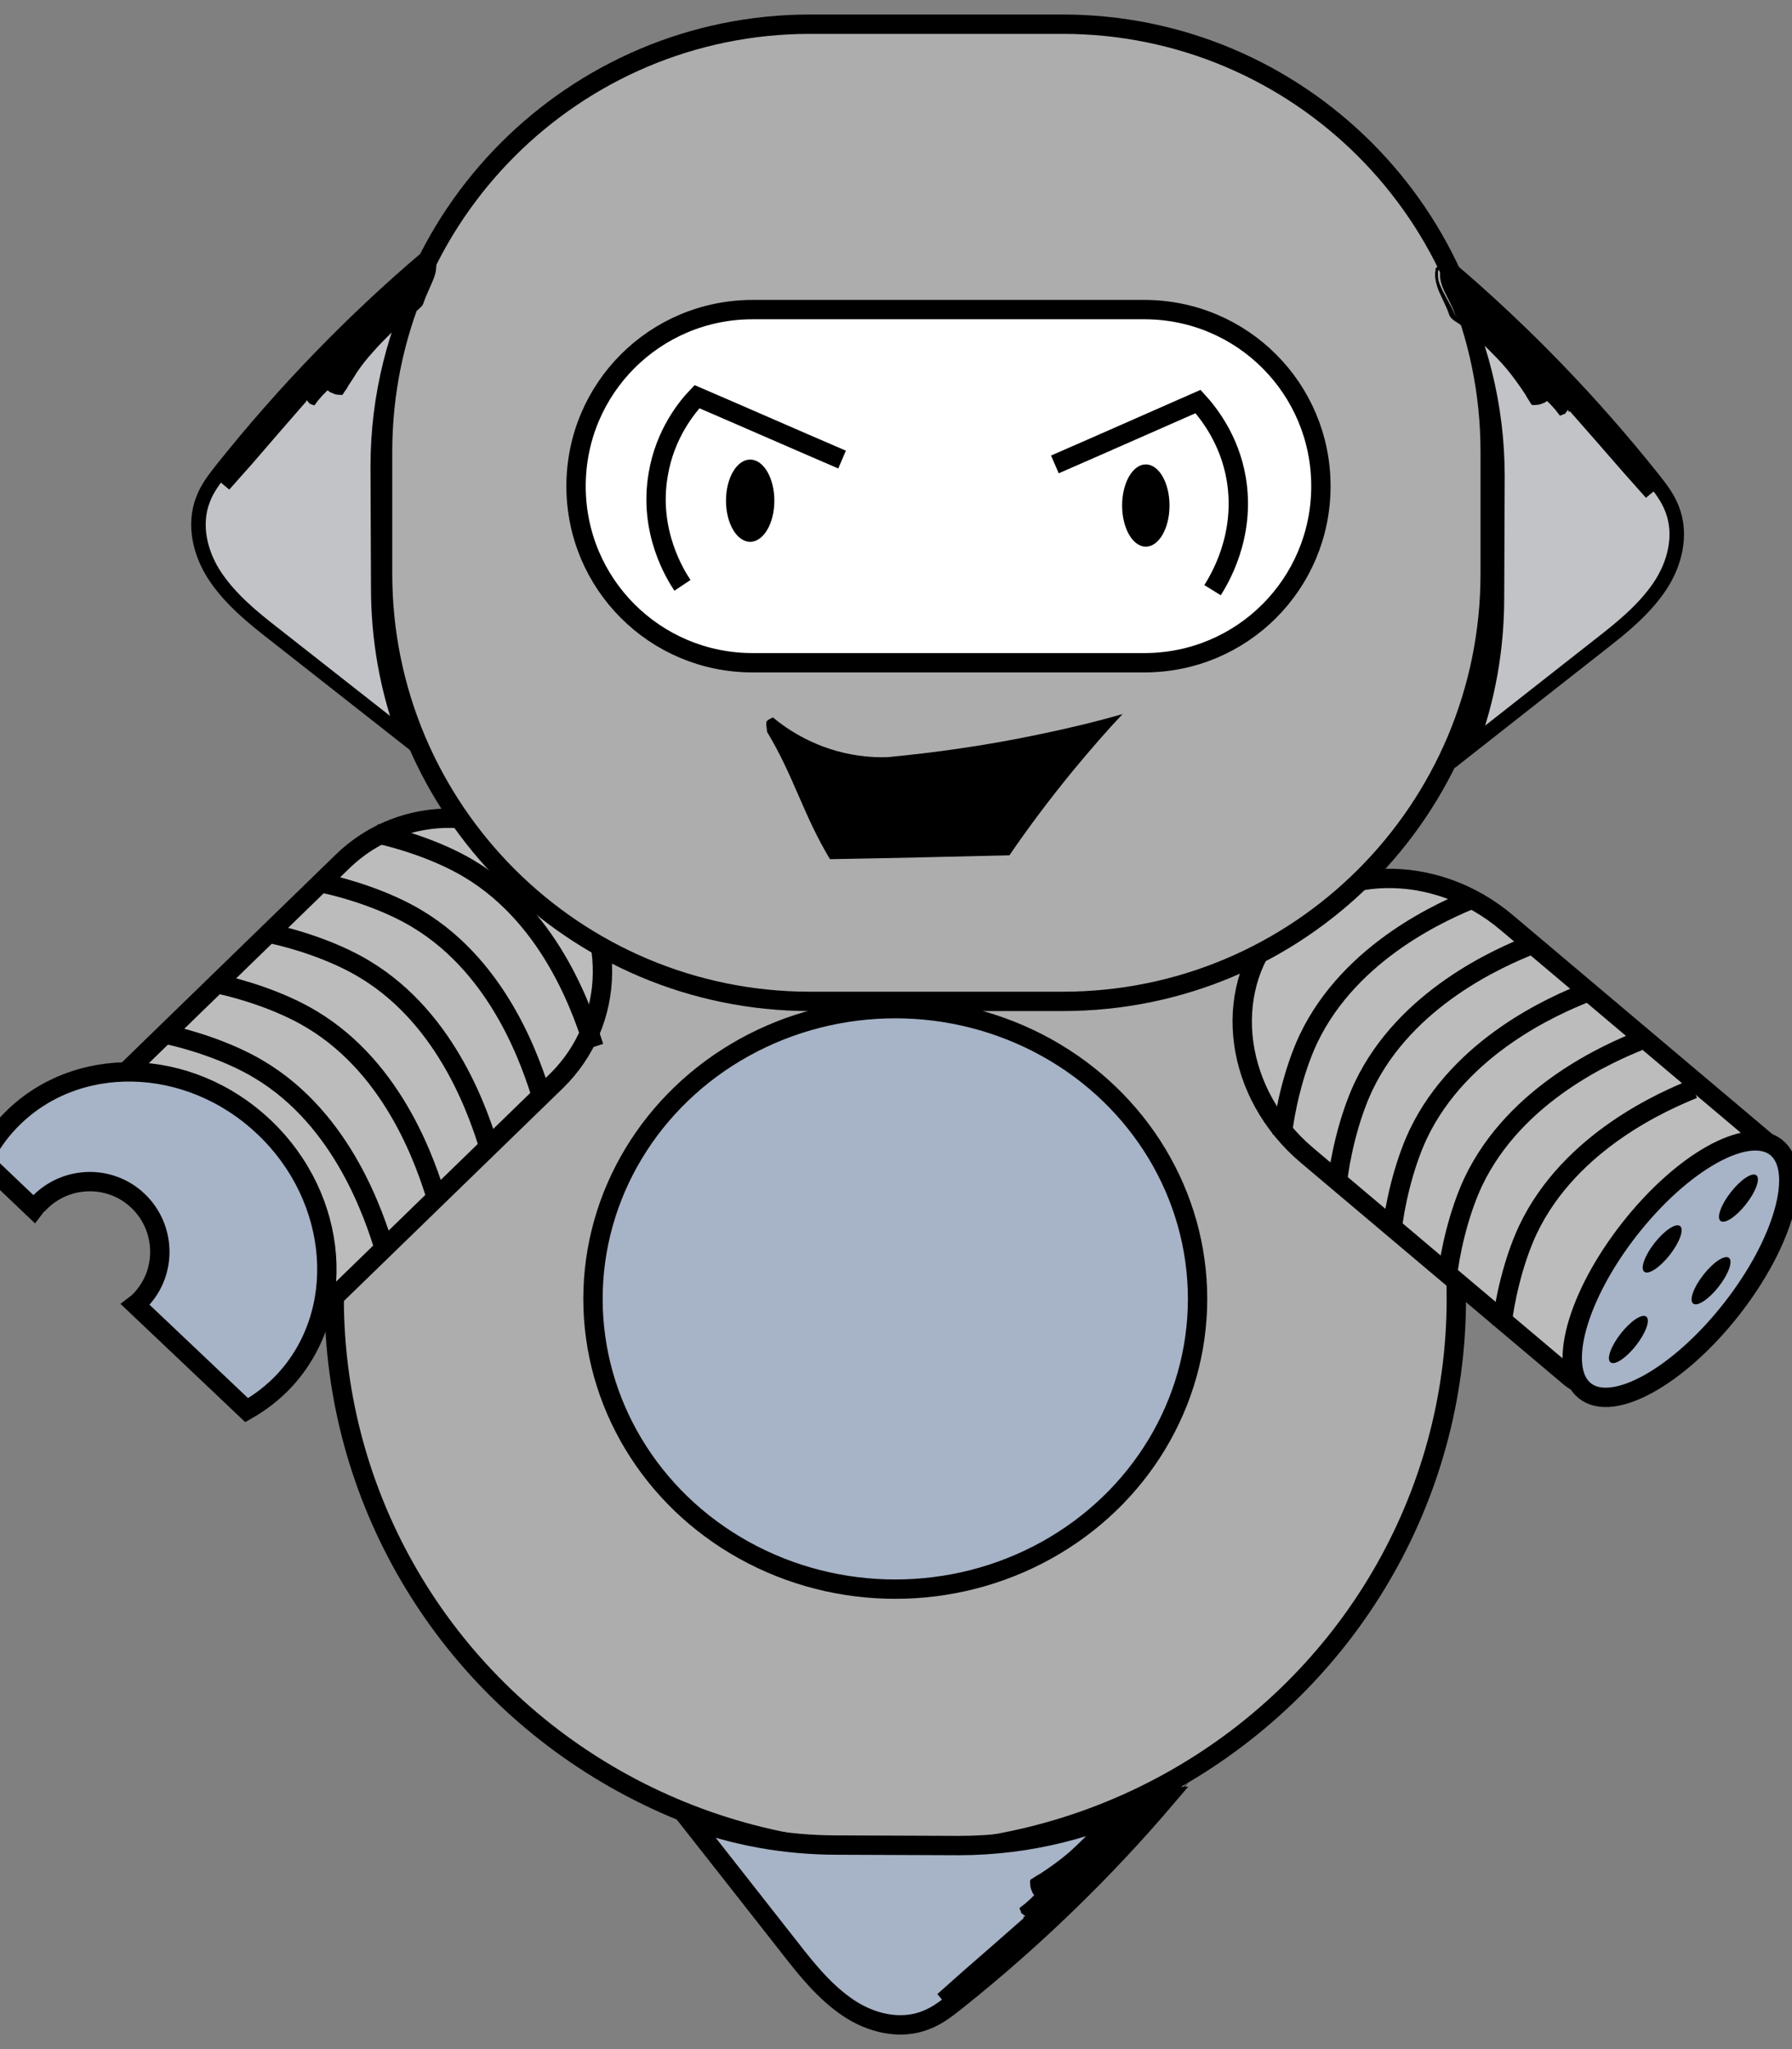 <?xml version="1.0" encoding="utf-8"?>
<!-- Generator: Adobe Illustrator 27.6.1, SVG Export Plug-In . SVG Version: 6.00 Build 0)  -->
<svg version="1.1" id="Layer_1" xmlns="http://www.w3.org/2000/svg" xmlns:xlink="http://www.w3.org/1999/xlink" x="0px" y="0px"
	 viewBox="0 0 370.5 423.6" style="enable-background:new 0 0 370.5 423.6;" xml:space="preserve">
<rect x="0" y="0" width="370.5" height="423.6" fill="#808080" stroke="none"/>
<style type="text/css">
	.st0{fill:#FF0000;}
	.st1{display:none;}
	.st2{clip-path:url(#SVGID_00000032634535772113554660000003915613613721797253_);}
	.st3{opacity:0.44;clip-path:url(#SVGID_00000091709209639697407410000016442681697711896224_);}
	.st4{opacity:0.54;clip-path:url(#SVGID_00000147927227455145217760000000735327354320919688_);}
	.st5{fill:#ADADAD;stroke:#000000;stroke-width:1.464;stroke-miterlimit:10;}
	.st6{fill:#A7B3C6;stroke:#000000;stroke-width:1.464;stroke-miterlimit:10;}
	.st7{fill:#BCBCBC;stroke:#000000;stroke-width:1.464;stroke-miterlimit:10;}
	.st8{fill:none;stroke:#000000;stroke-width:1.464;stroke-miterlimit:10;}
	.st9{fill:#FFFFFF;stroke:#000000;stroke-width:1.464;stroke-miterlimit:10;}
	.st10{fill:#C1C3C6;stroke:#000000;stroke-width:1.098;stroke-miterlimit:10;}
	.st11{fill:#A7B3C6;stroke:#000000;stroke-width:1.464;stroke-miterlimit:10;}
	.st12{opacity:0.54;clip-path:url(#SVGID_00000122720341359564022420000007181315749199846581_);}
	.st13{fill:#A7B3C6;stroke:#000000;stroke-width:1.464;stroke-miterlimit:10;}
	.st14{fill:#A7B3C6;stroke:#000000;stroke-width:1.464;stroke-miterlimit:10;}
	.st15{fill:#ADADAD;stroke:#000000;stroke-width:4;stroke-miterlimit:10;}
	.st16{fill:#A7B3C6;stroke:#000000;stroke-width:4;stroke-miterlimit:10;}
	.st17{fill:#BCBCBC;stroke:#000000;stroke-width:4;stroke-miterlimit:10;}
	.st18{fill:none;stroke:#000000;stroke-width:4;stroke-miterlimit:10;}
	.st19{fill:#FFFFFF;stroke:#000000;stroke-width:4;stroke-miterlimit:10;}
	.st20{fill:#C1C3C6;stroke:#000000;stroke-width:3;stroke-miterlimit:10;}
	.st21{fill:#A7B3C6;stroke:#000000;stroke-width:4;stroke-miterlimit:10;}
	.st22{fill:#161616;stroke:#000000;stroke-width:4;stroke-miterlimit:10;}
	.st23{fill:none;}
	.st24{fill:#355F9B;stroke:#000000;stroke-width:3;stroke-miterlimit:10;}
	.st25{opacity:0.5;}
	.st26{fill:#161616;stroke:#000000;stroke-width:3.71;stroke-miterlimit:10;}
	.st27{fill:#636363;stroke:#000000;stroke-width:5;stroke-miterlimit:10;}
	.st28{fill:#FF000D;stroke:#000000;stroke-width:1.983;stroke-miterlimit:10;}
	.st29{fill:#09AF28;stroke:#000000;stroke-width:1.983;stroke-miterlimit:10;}
	.st30{clip-path:url(#SVGID_00000173845584558753100250000000364600142155233153_);}
	.st31{opacity:0.44;clip-path:url(#SVGID_00000030475158427903765210000013577477045580677248_);}
	.st32{opacity:0.54;clip-path:url(#SVGID_00000147923753870318530330000015010997413575514302_);}
	.st33{opacity:0.54;clip-path:url(#SVGID_00000032646522862362474750000008358062471676459412_);}
	.st34{fill:none;stroke:#FFFFFF;stroke-width:2.379;stroke-miterlimit:10;}
	.st35{fill:none;stroke:#FFFFFF;stroke-width:2.086;stroke-miterlimit:10;}
	.st36{fill:none;stroke:#000000;stroke-width:5;stroke-linecap:round;stroke-miterlimit:10;}
	.st37{fill:none;stroke:#000000;stroke-width:6;stroke-linecap:round;stroke-miterlimit:10;}
</style>
<g>
	<ellipse class="st15" cx="185.1" cy="268.5" rx="116" ry="114.5"/>
	<ellipse class="st16" cx="185.1" cy="268.5" rx="62.5" ry="60"/>
	<path class="st16" d="M198.2,381.5c14.6,0,28.4-3.6,40.6-9.9l2.4-0.1c-13.1,15.4-27.7,29.5-43.5,42.1c-1.9,1.5-3.9,3.1-6.3,4
		c-5.3,2.1-11.4,0.6-16.1-2.6s-8.3-7.6-11.8-12.1c-7.1-9-14.1-18-21.2-27c9.6,3.6,20,5.5,30.8,5.5L198.2,381.5L198.2,381.5z"/>
	<g>
		<path d="M243.7,369.2c0.4-0.2,0.9-0.5,1.3-0.7c-8.3,9.1-17.1,17.9-25.9,26.6c-2.5,2.5-5,5-7.7,7.2c-3,2.4-6.3,4.5-9.7,6.1l4.3-4.1
			c-2.3,2.1-9,7.4-11.4,9.3l18.2-16c-0.9,0.9-1.8,1.9-2.8,2.8l7.4-7.1l-4.6,4.3l0.1-0.1c-0.3-0.8-0.6-1.5-0.8-2.2
			c1.2-0.9,2.2-2,3.1-3.1c-0.8-0.6-1.3-1.6-1.3-2.6c4.7-2.8,8.9-6.3,12.4-10.4c0.6-0.8,1.2-1.5,2.1-2.1c0.8-0.5,2.4-4.1,3.3-4.4
			c3.5-1.2,5.8-3.5,9-3l0.8,0.9c0.5-0.3,1-0.6,1.5-0.8c0.5-0.4,1-0.8,1.5-1.1L243.7,369.2z"/>
		<g>
			<path d="M244,369.5c0,0,0.2-0.2,0.8-0.8l-0.4-0.5c-0.3,0.2-0.7,0.6-1.2,0.9c-0.4,0.4-1.1,0.7-1.8,1.1h0.2
				c-0.2-0.2-0.5-0.5-0.7-0.8c-0.1-0.2-0.3-0.2-0.5-0.2s-0.4,0-0.6,0c-0.8,0-1.6,0.2-2.4,0.6c-1.7,0.7-3.4,1.9-5.5,2.8
				c-0.3,0.1-0.6,0.5-0.8,0.9s-0.5,0.8-0.7,1.2s-0.5,0.8-0.7,1.3c-0.3,0.4-0.5,0.9-1,1.3c-0.6,0.4-1.1,1-1.6,1.6s-1,1.3-1.6,1.9
				c-1.1,1.3-2.4,2.6-3.7,3.9c-1.4,1.3-2.9,2.5-4.5,3.7c-0.4,0.3-0.8,0.6-1.2,0.9c-0.3,0.2-0.6,0.4-0.9,0.6c-0.1,0-0.1,0.2,0,0.2
				s0.1,0.2,0.1,0.3l0.1,0.2l0.1,0.1c0.1,0.1,0.1,0.1,0.2,0.2c0.3,0.3,0.7,0.6,1.1,0.9c-0.5,0.8-1.5,2.1-1.9,2.5
				c-0.3,0.3-0.6,0.6-0.9,0.9l-0.3,0.3v0.1l0,0l0,0l0,0v-0.1l-0.2-0.5c0.1,0.2,0.2,0.5,0.3,0.7v-0.1l-0.1-0.2v-0.1l0,0l0.1-0.1
				l0.1-0.1l0.2-0.2c0.3-0.3,0.6-0.6,0.9-0.9c0.6-0.6,1.3-1.2,1.9-1.8l1.7,1.8c-2.3,2.3-4.8,4.7-7.3,7.2l-1.9-2
				c0.9-0.9,1.8-1.8,2.7-2.8l2,2.1c-4.1,3.6-8.4,7.4-12.7,11.3c-1.8,1.6-3.7,3.2-5.5,4.8l-1.9-2.3c3.9-3.2,7.9-6.2,11.4-9.2l1.9,2
				c-1.5,1.4-2.9,2.7-4.4,4.1l-1.5-2.1c3.4-1.6,6.5-3.4,9.2-5.6c2.8-2.1,5.2-4.4,7.6-6.7c4.8-4.5,9.1-8.6,12.8-12.1
				c7.5-7.1,12.5-12.2,14.5-14.1l-0.4-0.5c-1,0.5-1.4,0.7-1.4,0.7s0.4-0.2,1.3-0.8l0.5,0.7c-1.8,2.1-6.5,7.5-13.6,14.9
				c-3.6,3.7-7.7,8-12.3,12.7c-2.3,2.3-4.7,4.8-7.6,7.1c-2.9,2.3-6.1,4.4-9.6,6.1l-1.6-2.3c1.4-1.4,2.8-2.8,4.3-4.2l2,2.1
				c-3.7,3.3-7.5,6.3-11.4,9.4l-1.9-2.3c1.8-1.6,3.6-3.2,5.4-4.8c4.4-3.8,8.7-7.6,12.8-11.2l2,2.1c-1,1-1.9,1.9-2.8,2.8l-2-2.1
				c2.6-2.4,5.1-4.8,7.5-7l1.9,2c-1.6,1.4-3.1,2.8-4.6,4.1l-0.7-0.5l-0.3-0.3l0,0l0,0l-0.2-0.1c-0.3-0.2-0.6-0.4-0.9-0.6
				c-0.1-0.1-0.3-0.2-0.4-0.3c0,0,0,0-0.1,0h0.1l0.2-0.1l0.3-0.1l-0.8-0.6l-0.1-0.1c0,0,0,0,0-0.1v-0.1L211,395
				c-0.1-0.2-0.2-0.4-0.2-0.6l0.9-0.7c0.3-0.2,0.6-0.5,0.7-0.6c0.3-0.2,0.5-0.5,0.8-0.7c0.2-0.2,0.3-0.4,0.5-0.5
				c0-0.1,0.1-0.1,0.1-0.2l-0.1-0.1l-0.2-0.3l-0.1-0.2c0-0.1-0.1-0.2-0.1-0.3c-0.2-0.4-0.3-0.9-0.3-1.3c0-0.4-0.2-0.9,0.3-1.1
				l1.1-0.7l0.7-0.4c0.4-0.3,0.8-0.5,1.2-0.8c1.6-1.1,3.1-2.2,4.5-3.4s2.6-2.4,3.8-3.6c0.6-0.6,1.1-1.2,1.6-1.8s1.1-1.3,1.9-1.8
				c0.1-0.1,0.5-0.5,0.7-0.9c0.3-0.4,0.5-0.8,0.8-1.2s0.5-0.8,0.8-1.2c0.1-0.2,0.3-0.4,0.5-0.6c0.2-0.2,0.5-0.4,0.8-0.5
				c2.1-0.7,3.8-1.8,5.6-2.4c0.9-0.3,1.8-0.5,2.7-0.5c0.2,0,0.5,0,0.7,0.1h0.4h0.1l0.1,0.1l0.1,0.1c0.3,0.3,0.5,0.6,0.7,0.9
				l-0.6-0.1c0.7-0.4,1.4-0.7,1.8-1c0.5-0.4,0.9-0.6,1.2-0.9l0.5,0.6C244.2,369.2,244,369.5,244,369.5z"/>
		</g>
	</g>
	<g>
		<path class="st17" d="M59.2,267.7L25,232.6c-2.8-2.8-2.7-7.4,0.1-10.1l45.7-44.4c12.5-12.2,32.6-11.9,44.8,0.6l0,0
			c12.2,12.5,11.9,32.6-0.6,44.8l-45.7,44.4C66.5,270.6,62,270.6,59.2,267.7z"/>
		<path class="st16" d="M54.6,233c-15.6-14.8-39.2-15.3-52.7-1.1c-2.3,2.4-4.1,5.1-5.5,7.9L7,249.9c0.3-0.4,0.6-0.8,1-1.1
			c5.5-5.8,14.7-6.1,20.5-0.6s6.1,14.7,0.6,20.5c-0.4,0.4-0.7,0.7-1.1,1l23,21.8c2.8-1.6,5.3-3.5,7.6-5.9
			C72,271.4,70.2,247.8,54.6,233z"/>
		<g>
			<path class="st18" d="M34.3,213.8c4.8,1,13,3.5,19.3,7.3c17.6,10.5,23.9,30.9,25.8,36.8"/>
			<path class="st18" d="M45.1,203.4c4.8,1,13,3.5,19.3,7.3c17.6,10.5,23.9,30.9,25.8,36.8"/>
			<path class="st18" d="M56,193c4.8,1,13,3.5,19.3,7.3c17.6,10.5,23.9,30.9,25.8,36.8"/>
			<path class="st18" d="M66.9,182.6c4.8,1,13,3.5,19.3,7.3c17.6,10.5,23.9,30.9,25.8,36.8"/>
			<path class="st18" d="M77.7,172.3c4.8,1,13,3.5,19.3,7.3c17.6,10.5,23.9,30.9,25.8,36.8"/>
		</g>
	</g>
	<g>
		<path class="st17" d="M367.4,247.2l-32,37.2c-2.6,3-7.4,3.1-10.8,0.3l-54.4-45.9c-14.9-12.6-17.8-33.6-6.4-46.9l0,0
			c11.4-13.3,32.8-13.8,47.7-1.2l54.4,45.9C369.3,239.4,369.9,244.2,367.4,247.2z"/>
		<g>
			
				<ellipse transform="matrix(0.617 -0.787 0.787 0.617 -73.324 373.907)" class="st21" cx="347.4" cy="262.3" rx="32" ry="13.4"/>
			<ellipse transform="matrix(0.617 -0.787 0.787 0.617 -88.849 371.012)" cx="336.6" cy="276.8" rx="6" ry="2"/>
			<ellipse transform="matrix(0.617 -0.787 0.787 0.617 -57.181 377.746)" cx="359.4" cy="247.6" rx="6" ry="2"/>
			<ellipse transform="matrix(0.617 -0.787 0.787 0.617 -71.469 369.336)" cx="343.6" cy="258.1" rx="6" ry="2"/>
			<ellipse transform="matrix(0.617 -0.787 0.787 0.617 -72.79 379.785)" cx="353.7" cy="264.7" rx="6" ry="2"/>
			<g>
				<path class="st18" d="M310.5,274.1c0.5-4.9,2.3-13.3,5.4-19.9c8.8-18.5,28.6-26.8,34.2-29.1"/>
				<path class="st18" d="M299.2,264.2c0.5-4.9,2.3-13.3,5.4-19.9c8.8-18.5,28.6-26.8,34.2-29.1"/>
				<path class="st18" d="M287.8,254.4c0.5-4.9,2.3-13.3,5.4-19.9c8.8-18.5,28.6-26.8,34.2-29.1"/>
				<path class="st18" d="M276.5,244.5c0.5-4.9,2.3-13.3,5.4-19.9c8.8-18.5,28.6-26.8,34.2-29.1"/>
				<path class="st18" d="M265.1,234.7c0.5-4.9,2.3-13.3,5.4-19.9c8.8-18.5,28.6-26.8,34.2-29.1"/>
			</g>
		</g>
	</g>
	<path class="st15" d="M219.7,207h-52.2c-48.8,0-88.4-39.6-88.4-88.4V93.4C79.1,44.6,118.7,5,167.5,5h52.2
		c48.8,0,88.4,39.6,88.4,88.4v25.2C308.1,167.4,268.6,207,219.7,207z"/>
	<path class="st19" d="M236.6,137h-81c-20.2,0-36.5-16.3-36.5-36.5l0,0c0-20.2,16.3-36.5,36.5-36.5h81c20.2,0,36.5,16.3,36.5,36.5
		l0,0C273.1,120.7,256.8,137,236.6,137z"/>
	<path class="st20" d="M78.1,96.4c0-14.6,3.6-28.4,9.9-40.6l0.1-2.4C72.7,66.5,58.6,81.1,46,96.9c-1.5,1.9-3.1,3.9-4,6.3
		c-2.1,5.3-0.6,11.4,2.6,16.1s7.6,8.3,12.1,11.8c9,7.1,18,14.1,27,21.2c-3.6-9.6-5.5-20-5.5-30.8L78.1,96.4L78.1,96.4z"/>
	<g>
		<path d="M90.5,50.9c0.2-0.4,0.5-0.9,0.7-1.3c-9.1,8.3-17.9,17.1-26.6,25.9c-2.5,2.5-5,5-7.2,7.7c-2.4,3-4.5,6.3-6.1,9.7l4.1-4.3
			c-2.1,2.3-7.4,9-9.3,11.4l16-18.2c-0.9,0.9-1.9,1.8-2.8,2.8l7.1-7.4l-4.3,4.6l0.1-0.1c0.8,0.3,1.5,0.6,2.2,0.8
			c0.9-1.2,2-2.2,3.1-3.1c0.6,0.8,1.6,1.3,2.6,1.3c2.8-4.7,6.3-8.9,10.4-12.4c0.8-0.6,1.5-1.2,2.1-2.1c0.5-0.8,4.1-2.4,4.4-3.3
			c1.2-3.5,3.5-5.8,3-9l-0.9-0.8c0.3-0.5,0.6-1,0.8-1.5c0.4-0.5,0.8-1,1.1-1.5L90.5,50.9z"/>
		<g>
			<path d="M90.8,51.2c0,0,0.2-0.3,0.7-0.8L91,50c-0.2,0.3-0.5,0.7-0.8,1.2c-0.4,0.5-0.6,1.2-1,1.9l-0.1,0.1l0.1,0.1
				c0.2,0.2,0.5,0.4,0.8,0.6c0.2,0.1,0.2,0.2,0.2,0.4s0,0.3,0,0.5c0,0.8-0.1,1.6-0.4,2.4c-0.6,1.7-1.6,3.5-2.3,5.6
				c-0.1,0.2-0.2,0.4-0.4,0.6c-0.2,0.2-0.4,0.3-0.5,0.5c-0.4,0.3-0.8,0.6-1.1,0.8s-0.8,0.5-1.2,0.8s-0.8,0.6-1,0.9
				c-0.4,0.7-1.1,1.3-1.7,1.8c-0.6,0.5-1.2,1.1-1.8,1.7c-1.2,1.2-2.4,2.5-3.6,3.9c-1.2,1.4-2.3,2.9-3.3,4.6
				c-0.3,0.4-0.5,0.8-0.8,1.2l-0.4,0.7l-0.7,1c-0.1,0.5-0.6,0.3-1,0.3s-0.8-0.1-1.2-0.3c-0.2-0.1-0.4-0.2-0.5-0.2L68,80.9
				c-0.1-0.1-0.1-0.1-0.2-0.2c-0.1,0-0.2,0.1-0.3,0.2c-0.2,0.2-0.4,0.4-0.6,0.6c-0.2,0.2-0.5,0.5-0.7,0.8c-0.1,0.1-0.4,0.4-0.6,0.7
				L65,83.8c-0.2-0.1-0.4-0.1-0.6-0.2l-0.2-0.1h-0.1l0,0L64,83.4l-0.6-0.7L63.3,83l-0.1,0.1v0.1l0,0l-0.3-0.4
				c-0.2-0.3-0.4-0.6-0.6-0.8c0-0.1-0.1-0.2-0.1-0.2v0.1l0,0L62,81.6L61.6,81c1.2-1.4,2.6-2.9,4-4.5l1.8,1.7c-2.2,2.4-4.6,4.9-7,7.5
				l-2-1.9c0.9-0.9,1.8-1.9,2.8-2.8l2.1,2c-3.6,4.1-7.3,8.4-11.1,12.8c-1.6,1.8-3.2,3.6-4.8,5.4l-2.3-1.9c3.2-3.9,6.2-7.8,9.5-11.4
				l2,1.9c-1.4,1.4-2.8,2.9-4.2,4.3l-2.1-1.5c1.7-3.5,3.8-6.7,6.1-9.5s4.8-5.2,7.2-7.5c4.7-4.5,9-8.6,12.8-12.1
				c7.6-7,13-11.6,15.1-13.4L91,49.7c-0.6,0.9-0.8,1.3-0.8,1.3s0.2-0.4,0.7-1.4l0.7,0.5c-2,1.9-7.1,6.9-14.3,14.2
				C73.7,68,69.6,72.2,65,76.9c-2.3,2.4-4.6,4.8-6.8,7.6s-4,5.8-5.6,9.2l-2.3-1.6c1.3-1.4,2.7-2.9,4.1-4.4l2.1,2
				c-3,3.5-6.1,7.4-9.2,11.4L45,99.2c1.6-1.8,3.2-3.6,4.8-5.5c3.9-4.4,7.6-8.6,11.2-12.8l2.1,2c-1,0.9-1.9,1.9-2.8,2.7l-2.1-2
				c2.5-2.5,4.9-5,7.1-7.4l2,1.9c-0.6,0.6-1.2,1.3-1.8,1.9c-0.3,0.3-0.6,0.6-0.9,0.9L64.5,81l-0.1,0.1l0,0l0,0h-0.1
				c-0.1,0-0.2-0.1-0.3-0.1l-0.1-0.1c0.3,0.1,0.5,0.2,0.8,0.3L64.1,81H64l0,0l0,0l0,0c0,0,0,0,0.1,0l0.2-0.2
				c0.3-0.3,0.6-0.6,0.9-0.9l0.4-0.4l0.3-0.3l0.4-0.3c0.5-0.4,1.1-0.8,1.5-1.1c0.3,0.4,0.7,0.8,1,1.2c0.1,0.1,0.2,0.1,0.2,0.2
				l0.1,0.1l0.1,0.1c0.1,0,0.2,0.1,0.3,0c0.2-0.2,0.3-0.5,0.5-0.8c0.3-0.4,0.6-0.9,0.9-1.3c1.2-1.7,2.4-3.2,3.7-4.6
				c1.3-1.4,2.6-2.7,3.9-3.8c0.6-0.6,1.3-1.1,1.9-1.6c0.6-0.5,1.1-1,1.5-1.5c0.6-0.7,1-0.8,1.4-1.1c0.4-0.2,0.9-0.5,1.3-0.7
				c0.4-0.2,0.8-0.5,1.1-0.7c0.2-0.1,0.3-0.2,0.4-0.3c0.1-0.1,0.2-0.2,0.2-0.3c0.8-2.2,2-3.9,2.6-5.5c0.3-0.8,0.5-1.5,0.5-2.2
				c0-0.2,0-0.3,0-0.4c0-0.1,0-0.2-0.1-0.3c-0.2-0.2-0.4-0.4-0.6-0.6l-0.3-0.3l0.2-0.3c0.4-0.7,0.7-1.3,1.2-1.9
				c0.4-0.5,0.7-0.9,0.9-1.2l0.6,0.5C91,51,90.8,51.2,90.8,51.2z"/>
		</g>
	</g>
	<path class="st20" d="M309.6,98.4c0-14.6-3.6-28.4-9.9-40.6l-0.1-2.4c15.4,13.1,29.5,27.7,42.1,43.5c1.5,1.9,3.1,3.9,4,6.3
		c2.1,5.3,0.6,11.4-2.6,16.1s-7.6,8.3-12.1,11.8c-9,7.1-18,14.1-27,21.2c3.6-9.6,5.5-20,5.5-30.8L309.6,98.4L309.6,98.4z"/>
	<g>
		<path d="M297.3,52.9c-0.2-0.4-0.5-0.9-0.7-1.3c9.1,8.3,17.9,17.1,26.6,25.9c2.5,2.5,5,5,7.2,7.7c2.4,3,4.5,6.3,6.1,9.7l-4.1-4.3
			c2.1,2.3,7.4,9,9.3,11.4l-16-18.2c0.9,0.9,1.9,1.8,2.8,2.8l-7.1-7.4l4.3,4.6l-0.1-0.1c-0.8,0.3-1.5,0.6-2.2,0.8
			c-0.9-1.2-2-2.2-3.1-3.1c-0.6,0.8-1.6,1.3-2.6,1.3c-2.8-4.7-6.3-8.9-10.4-12.4c-0.8-0.6-1.5-1.2-2.1-2.1c-0.5-0.8-4.1-2.4-4.4-3.3
			c-1.2-3.5-3.5-5.8-3-9l0.9-0.8c-0.3-0.5-0.6-1-0.8-1.5c-0.4-0.5-0.8-1-1.1-1.5L297.3,52.9z"/>
		<g>
			<path d="M297.6,52.7c0,0-0.2-0.2-0.8-0.8l-0.5,0.4c0.2,0.3,0.6,0.7,0.9,1.2c0.4,0.4,0.7,1.1,1.1,1.8v-0.2
				c-0.2,0.2-0.5,0.5-0.8,0.7c-0.2,0.1-0.2,0.3-0.2,0.5s0,0.4,0,0.6c0,0.8,0.2,1.6,0.6,2.4c0.7,1.7,1.9,3.4,2.8,5.5
				c0.1,0.3,0.5,0.6,0.9,0.8s0.8,0.5,1.2,0.7c0.4,0.2,0.8,0.5,1.3,0.7c0.4,0.3,0.9,0.5,1.3,1c0.4,0.6,1,1.1,1.6,1.6s1.3,1,1.9,1.6
				c1.3,1.1,2.6,2.4,3.9,3.7c1.3,1.4,2.5,2.9,3.7,4.5c0.3,0.4,0.6,0.8,0.9,1.2c0.2,0.3,0.4,0.6,0.6,0.9c0,0.1,0.2,0.1,0.2,0
				s0.2-0.1,0.3-0.1l0.2-0.1l0.1-0.1c0.1-0.1,0.1-0.1,0.2-0.2c0.3-0.3,0.6-0.7,0.9-1.1c0.8,0.5,2.1,1.5,2.5,1.9
				c0.3,0.3,0.6,0.6,0.9,0.9l0.3,0.3h0.1l0,0l0,0l0,0h-0.1l-0.5,0.2c0.2-0.1,0.5-0.2,0.7-0.3h-0.1l-0.2,0.1h-0.1l0,0l-0.1-0.1
				l-0.1-0.1l-0.2-0.2c-0.3-0.3-0.6-0.6-0.9-0.9c-0.6-0.6-1.2-1.3-1.8-1.9l1.8-1.7c2.3,2.3,4.7,4.8,7.2,7.3l-2,1.9
				c-0.9-0.9-1.8-1.8-2.8-2.7l2.1-2c3.6,4.1,7.4,8.4,11.3,12.7c1.6,1.8,3.2,3.7,4.8,5.5l-2.3,1.9c-3.2-3.9-6.2-7.9-9.2-11.4l2-1.9
				c1.4,1.5,2.7,2.9,4.1,4.4l-2.1,1.5c-1.6-3.4-3.4-6.5-5.6-9.2c-2.1-2.8-4.4-5.2-6.7-7.6c-4.5-4.8-8.6-9.1-12.1-12.8
				c-7.1-7.5-12.2-12.5-14.1-14.5l-0.5,0.4c0.5,1,0.7,1.4,0.7,1.4s-0.2-0.4-0.8-1.3l0.7-0.5c2.1,1.8,7.5,6.5,14.9,13.6
				c3.7,3.6,8,7.7,12.7,12.3c2.3,2.3,4.8,4.7,7.1,7.6c2.3,2.9,4.4,6.1,6.1,9.6l-2.3,1.6c-1.4-1.4-2.8-2.8-4.2-4.3l2.1-2
				c3.3,3.7,6.3,7.5,9.4,11.4l-2.3,1.9c-1.6-1.8-3.2-3.6-4.8-5.4c-3.8-4.4-7.6-8.7-11.2-12.8l2.1-2c1,1,1.9,1.9,2.8,2.8l-2.1,2
				c-2.4-2.6-4.8-5.1-7-7.5l2-1.9c1.4,1.6,2.8,3.1,4.1,4.6l-0.5,0.7l-0.3,0.3l0,0l0,0l-0.1,0.2c-0.2,0.3-0.4,0.6-0.6,0.9
				c-0.1,0.1-0.2,0.3-0.3,0.4c0,0,0,0,0,0.1v-0.1l-0.1-0.2l-0.1-0.3l-0.6,0.8l-0.1,0.1c0,0,0,0-0.1,0h-0.1l-0.2,0.1
				c-0.2,0.1-0.4,0.2-0.6,0.2l-0.7-0.9c-0.2-0.3-0.5-0.6-0.6-0.7c-0.2-0.3-0.5-0.5-0.7-0.8c-0.2-0.2-0.4-0.3-0.5-0.5
				c-0.1,0-0.1-0.1-0.2-0.1l-0.1,0.1l-0.3,0.2l-0.2,0.1c-0.1,0-0.2,0.1-0.3,0.1c-0.4,0.2-0.9,0.3-1.3,0.3s-0.9,0.2-1.1-0.3l-0.7-1.1
				l-0.4-0.7c-0.3-0.4-0.5-0.8-0.8-1.2c-1.1-1.6-2.2-3.1-3.4-4.5c-1.2-1.4-2.4-2.6-3.6-3.8c-0.6-0.6-1.2-1.1-1.8-1.6
				c-0.6-0.5-1.3-1.1-1.8-1.9c-0.1-0.1-0.5-0.5-0.9-0.7c-0.4-0.3-0.8-0.5-1.2-0.8s-0.8-0.5-1.2-0.8c-0.2-0.1-0.4-0.3-0.6-0.5
				s-0.4-0.5-0.5-0.8c-0.7-2.1-1.8-3.8-2.4-5.6c-0.3-0.9-0.5-1.8-0.5-2.7c0-0.2,0-0.5,0.1-0.7v-0.4v-0.1l0.1-0.1l0.1-0.1
				c0.3-0.3,0.6-0.5,0.9-0.7l-0.1,0.6c-0.4-0.7-0.7-1.4-1-1.8c-0.4-0.5-0.6-0.9-0.9-1.2l0.6-0.5C297.4,52.4,297.6,52.7,297.6,52.7z"
				/>
		</g>
	</g>
	<path class="st18" d="M174.1,95c-10-4.3-20-8.7-30-13c-2.1,2.2-6.6,7.7-8,16c-2.1,11.9,3.6,20.9,5,23"/>
	<ellipse cx="155.1" cy="103.5" rx="5" ry="8.5"/>
	<path class="st18" d="M218.1,96c9.9-4.3,19.8-8.7,29.6-13c2,2.2,6.5,7.7,7.9,16c2,11.9-3.6,20.9-4.9,23"/>
	<ellipse cx="236.9" cy="104.5" rx="4.9" ry="8.5"/>
	<path d="M159.8,148.3c3,2.5,9.1,6.7,17.8,7.9c2.2,0.3,4.2,0.4,6.1,0.3c9.3-0.9,19.7-2.3,30.7-4.6c6.3-1.3,12.2-2.7,17.7-4.3
		c-3.3,3.5-6.6,7.3-10,11.4c-5.1,6.2-9.5,12.1-13.4,17.8c-12.4,0.3-24.7,0.6-37.1,0.8c-5.5-9.1-7.5-17.2-13-26.3
		C158.3,148.9,158.2,149.1,159.8,148.3z"/>
</g>
</svg>

